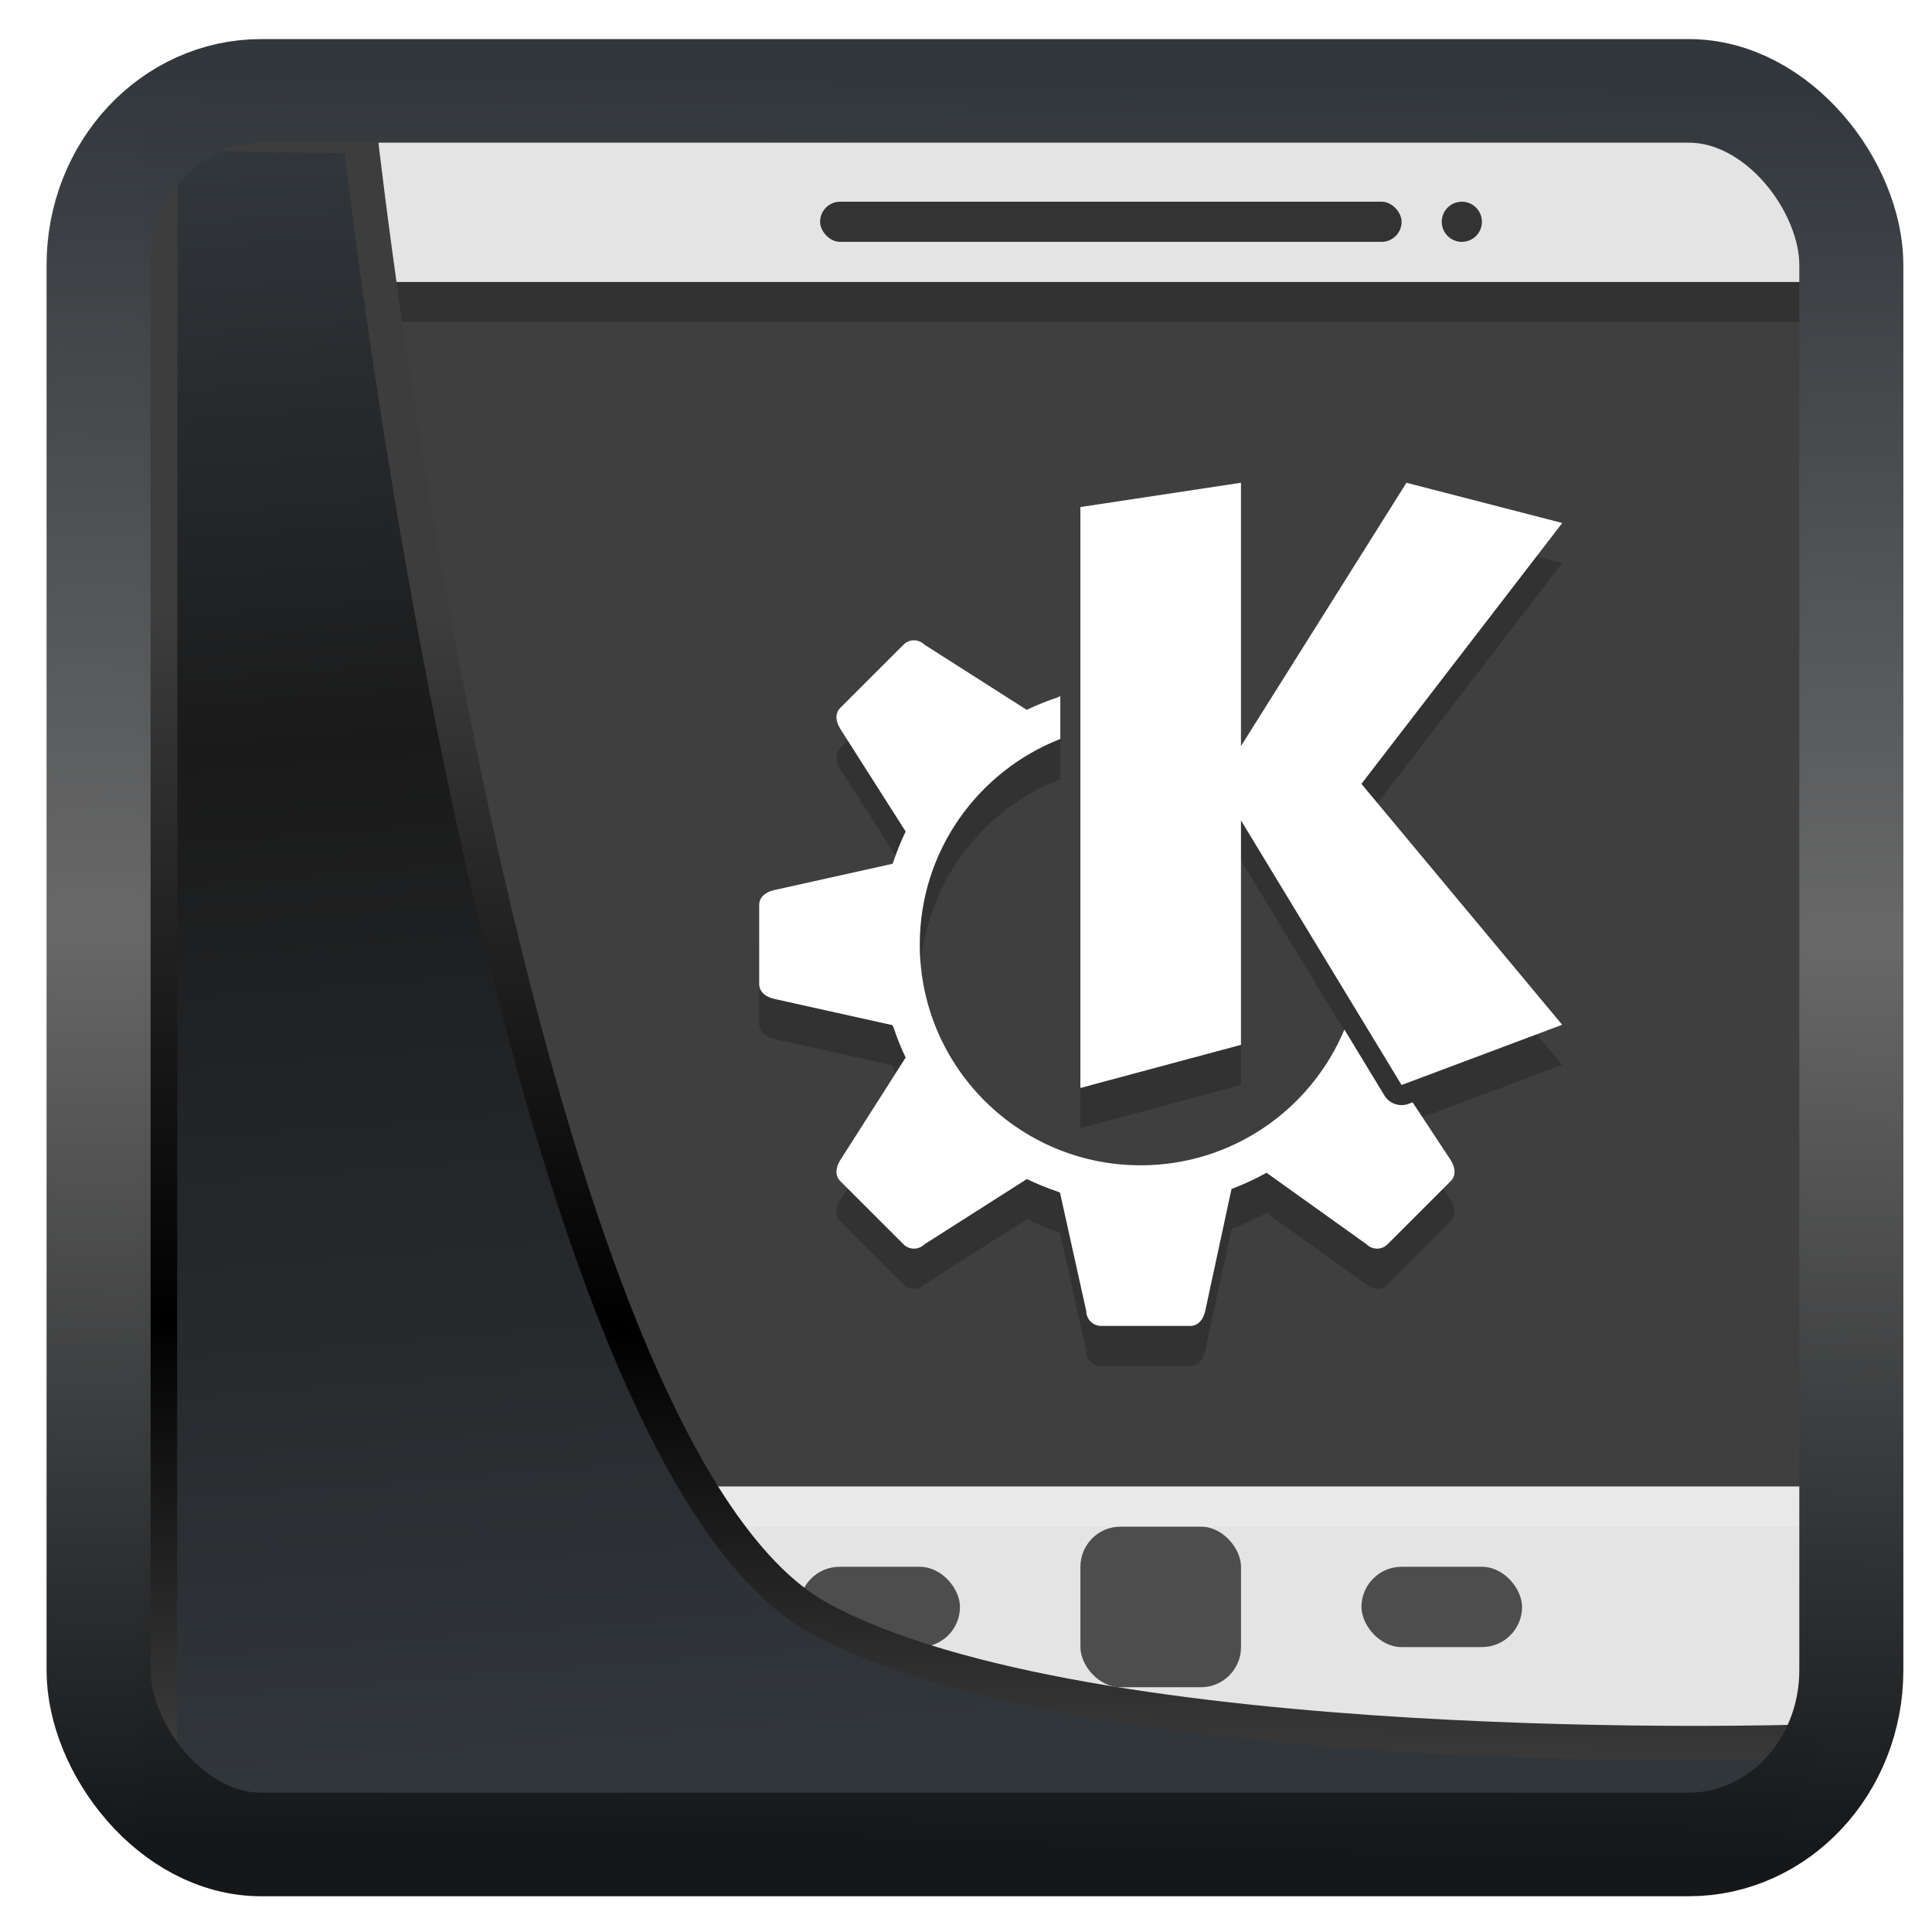 <?xml version="1.0" encoding="UTF-8" standalone="no"?>
<!-- Created with Inkscape (http://www.inkscape.org/) -->

<svg
   width="32"
   height="32"
   version="1.1"
   viewBox="0 0 32 32"
   id="svg22"
   xmlns:xlink="http://www.w3.org/1999/xlink"
   xmlns="http://www.w3.org/2000/svg"
   xmlns:svg="http://www.w3.org/2000/svg">
  <defs
     id="defs12">
    <linearGradient
       xlink:href="#linearGradient3487"
       id="linearGradient3403"
       gradientUnits="userSpaceOnUse"
       x1="6.949"
       y1="4.555"
       x2="11.215"
       y2="59.052" />
    <linearGradient
       id="linearGradient3487">
      <stop
         style="stop-color:#32373c;stop-opacity:1"
         offset="0"
         id="stop3481" />
      <stop
         id="stop3483"
         offset="0.368"
         style="stop-color:#1a1a1a;stop-opacity:1" />
      <stop
         style="stop-color:#31363b;stop-opacity:1"
         offset="1"
         id="stop3485" />
    </linearGradient>
    <linearGradient
       xlink:href="#linearGradient20604"
       id="linearGradient20558"
       gradientUnits="userSpaceOnUse"
       x1="25.802"
       y1="20.374"
       x2="25.111"
       y2="58.913" />
    <linearGradient
       id="linearGradient20604">
      <stop
         id="stop20598"
         offset="0"
         style="stop-color:#3d3d3d;stop-opacity:1" />
      <stop
         style="stop-color:#000000;stop-opacity:1"
         offset="0.618"
         id="stop20600" />
      <stop
         id="stop20602"
         offset="1"
         style="stop-color:#3d3d3d;stop-opacity:1" />
    </linearGradient>
    <filter
       style="color-interpolation-filters:sRGB"
       id="filter20720"
       x="-0.017"
       y="-0.016"
       width="1.034"
       height="1.033">
      <feGaussianBlur
         stdDeviation="0.147"
         id="feGaussianBlur20722" />
    </filter>
    <linearGradient
       gradientTransform="translate(0.361,-0.13)"
       xlink:href="#linearGradient4555"
       id="linearGradient4557"
       x1="43.5"
       y1="64.012"
       x2="44.142"
       y2="0.306"
       gradientUnits="userSpaceOnUse" />
    <linearGradient
       id="linearGradient4555">
      <stop
         style="stop-color:#141618;stop-opacity:1"
         offset="0"
         id="stop4551" />
      <stop
         id="stop4559"
         offset="0.518"
         style="stop-color:#686868;stop-opacity:1" />
      <stop
         style="stop-color:#31363b;stop-opacity:1"
         offset="1"
         id="stop4553" />
    </linearGradient>
    <filter
       style="color-interpolation-filters:sRGB"
       id="filter4601"
       x="-0.03"
       width="1.06"
       y="-0.03"
       height="1.06">
      <feGaussianBlur
         stdDeviation="0.015"
         id="feGaussianBlur4603" />
    </filter>
  </defs>
  <rect
     x="2.996"
     y="1.882"
     width="27.573"
     height="27.523"
     rx="1.239"
     ry="1.153"
     stroke-width="1.859"
     id="rect24"
     style="display:inline;fill:#e4e4e4;fill-opacity:1" />
  <g
     id="g1"
     transform="scale(0.665)">
    <rect
       style="fill:#333333;stroke-width:1.554"
       width="14.484"
       height="1"
       x="20.426"
       y="5.024"
       rx="0.5"
       ry="0.5"
       id="rect2" />
    <rect
       style="fill:#3f3f3f;stroke-width:1.177"
       width="36"
       height="30"
       x="8.91"
       y="7.024"
       id="rect3" />
    <rect
       style="fill:#4d4d4d"
       width="4"
       height="4"
       x="26.91"
       y="38.024"
       rx="1"
       ry="1"
       id="rect4" />
    <rect
       style="fill:#4d4d4d"
       width="4"
       height="2"
       x="33.91"
       y="39.024"
       rx="1"
       ry="1"
       id="rect5" />
    <rect
       style="fill:#4d4d4d"
       width="4"
       height="2"
       x="19.91"
       y="39.024"
       rx="1"
       ry="1"
       id="rect6" />
    <circle
       style="fill:#333333"
       cx="36.41"
       cy="5.524"
       r="0.5"
       id="circle6" />
    <path
       style="opacity:0.2"
       d="m 30.909,13.024 -4,0.605 v 14.469 l 4,-1.074 v -5.59 l 4,6.59 4,-1.5 -5,-6 5.002,-6.498 -3.881,-1.002 -4.121,6.559 z m -8.145,3.924 c -0.094,0 -0.189,0.037 -0.261,0.109 l -1.573,1.572 c -0.145,0.146 -0.11,0.353 0,0.526 l 1.627,2.555 c -0.12,0.25 -0.224,0.507 -0.312,0.771 -0.004,0.011 -0.01,0.022 -0.014,0.033 l -2.951,0.656 c -0.2,0.045 -0.371,0.166 -0.371,0.372 v 0.982 0.982 c 0,0.206 0.171,0.327 0.371,0.372 l 2.951,0.656 c 0.007,0.019 0.017,0.037 0.024,0.056 0.085,0.256 0.186,0.507 0.302,0.75 l -1.627,2.553 c -0.11,0.173 -0.145,0.38 0,0.526 l 1.573,1.572 c 0.145,0.145 0.378,0.145 0.523,0 l 2.551,-1.625 c 0.251,0.122 0.509,0.227 0.773,0.316 0.018,0.006 0.034,0.016 0.051,0.022 l 0.654,2.949 c 0,0.205 0.166,0.371 0.372,0.371 h 2.22 c 0.205,0 0.327,-0.171 0.371,-0.371 l 0.655,-3.039 c 0.3,-0.113 0.592,-0.248 0.873,-0.404 l 2.49,1.781 c 0.145,0.145 0.378,0.145 0.523,0 l 1.573,-1.572 c 0.145,-0.146 0.11,-0.353 0,-0.526 l -0.948,-1.437 -0.099,0.037 c -0.225,0.084 -0.479,-0.003 -0.604,-0.209 l -0.996,-1.641 c -0.83,1.985 -2.79,3.381 -5.076,3.381 -3.038,0 -5.5,-2.462 -5.5,-5.5 0,-2.331 1.453,-4.318 3.5,-5.119 v -1.096 l -0.008,0.035 c -0.022,0.008 -0.042,0.02 -0.064,0.028 -0.261,0.086 -0.516,0.189 -0.764,0.308 l -2.547,-1.623 c -0.072,-0.072 -0.167,-0.109 -0.262,-0.109 z"
       id="path6" />
    <path
       style="fill:#ffffff"
       d="m 30.909,12.024 -4,0.605 v 14.469 l 4,-1.074 v -5.59 l 4,6.59 4,-1.5 -5,-6 5.002,-6.498 -3.881,-1.002 -4.121,6.559 z m -8.145,3.924 c -0.094,0 -0.189,0.037 -0.261,0.109 l -1.573,1.572 c -0.145,0.146 -0.11,0.353 0,0.526 l 1.627,2.555 c -0.12,0.25 -0.224,0.507 -0.312,0.771 -0.004,0.011 -0.01,0.022 -0.014,0.033 l -2.951,0.656 c -0.2,0.045 -0.371,0.166 -0.371,0.372 v 0.982 0.982 c 0,0.206 0.171,0.327 0.371,0.372 l 2.951,0.656 c 0.007,0.019 0.017,0.037 0.024,0.056 0.085,0.256 0.186,0.507 0.302,0.75 l -1.627,2.553 c -0.11,0.173 -0.145,0.38 0,0.526 l 1.573,1.572 c 0.145,0.145 0.378,0.145 0.523,0 l 2.551,-1.625 c 0.251,0.122 0.509,0.227 0.773,0.316 0.018,0.006 0.034,0.016 0.051,0.022 l 0.654,2.949 c 0,0.205 0.166,0.371 0.372,0.371 h 2.22 c 0.205,0 0.327,-0.171 0.371,-0.371 l 0.655,-3.039 c 0.3,-0.113 0.592,-0.248 0.873,-0.404 l 2.49,1.781 c 0.145,0.145 0.378,0.145 0.523,0 l 1.573,-1.572 c 0.145,-0.146 0.11,-0.353 0,-0.526 l -0.948,-1.437 -0.099,0.037 c -0.225,0.084 -0.479,-0.003 -0.604,-0.209 l -0.996,-1.641 c -0.83,1.985 -2.79,3.381 -5.076,3.381 -3.038,0 -5.5,-2.462 -5.5,-5.5 0,-2.331 1.453,-4.318 3.5,-5.119 v -1.096 l -0.008,0.035 c -0.022,0.008 -0.042,0.02 -0.064,0.028 -0.261,0.086 -0.516,0.189 -0.764,0.308 l -2.547,-1.623 c -0.072,-0.072 -0.167,-0.109 -0.262,-0.109 z"
       id="path7" />
    <rect
       style="opacity:0.2;stroke-width:1.177"
       width="36"
       height="1"
       x="8.91"
       y="7.024"
       id="rect7" />
    <rect
       style="opacity:0.2;fill:#ffffff;stroke-width:1.177"
       width="36"
       height="1"
       x="8.91"
       y="37.024"
       id="rect8" />
  </g>
  <path
     style="display:inline;mix-blend-mode:normal;fill:url(#linearGradient3403);fill-opacity:1;stroke:url(#linearGradient20558);stroke-width:1.162;stroke-linecap:butt;stroke-linejoin:round;stroke-miterlimit:4;stroke-dasharray:none;stroke-opacity:1;filter:url(#filter20720)"
     d="M 4.704,3.981 4.691,60.802 H 58.595 l 1.022,-2.866 c 0,0 -23.875,0.766 -32.844,-4.14 C 16.258,48.042 11.401,4.098 11.401,4.098 Z"
     id="path1686"
     transform="matrix(0.495,0,0,0.494,0.323,0.231)" />
  <rect
     style="display:inline;fill:none;fill-opacity:1;stroke:url(#linearGradient4557);stroke-width:3.714;stroke-linejoin:round;stroke-miterlimit:7.8;stroke-dasharray:none;stroke-opacity:0.995;filter:url(#filter4601)"
     id="rect4539"
     width="62.567"
     height="62.867"
     x="1.032"
     y="0.596"
     ry="6.245"
     rx="5.803"
     transform="matrix(0.464,0,0,0.462,1.154,1.23)" />
</svg>
